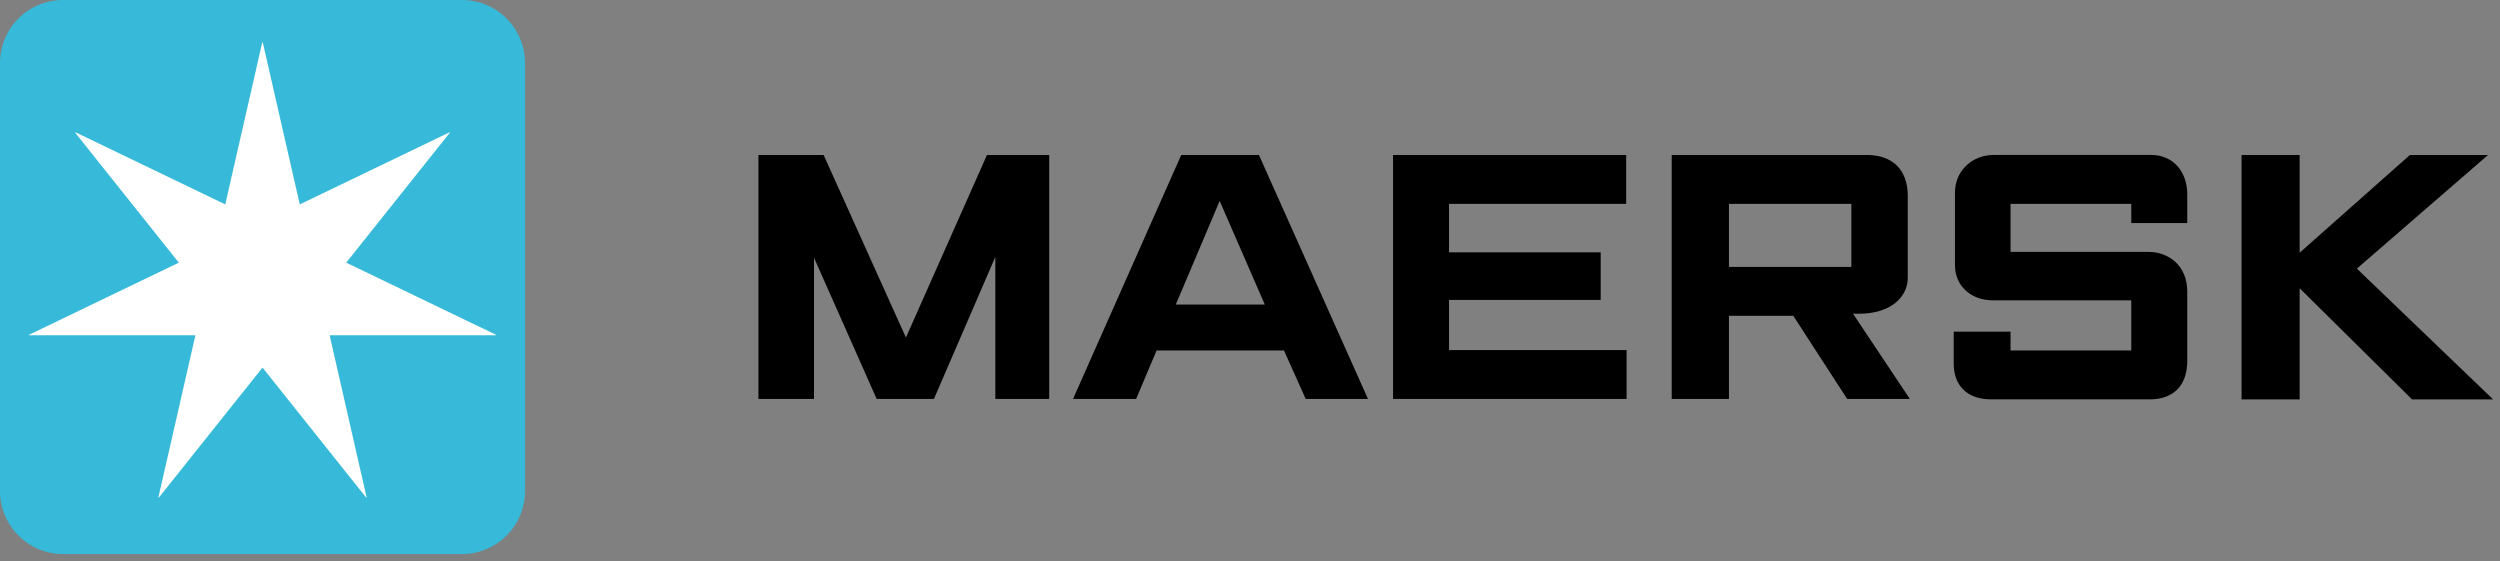 <svg xmlns="http://www.w3.org/2000/svg" width="187" height="42"><rect width="100%" height="100%" fill="#808080" stroke="none"/><g fill="none"><path fill="#000" d="M56.731 11.592v18.25h4.157V19.279l4.687 10.563h4.281l4.594-10.625v10.625h4.031v-18.25h-4.656l-6.062 13.656-6.157-13.656h-4.875zm31.625 0l-8.093 18.25h4.718l1.532-3.625h9.53l1.626 3.625h4.656l-8.156-18.25h-5.813zm15.844 0v18.25h17.469v-3.656h-13.281v-3.75h11.344v-3.563h-11.344v-3.625h13.25v-3.656H104.2zm20.844 0v18.25h4.281v-6.219h4.813l4.031 6.219h4.688l-4.25-6.375c.144 0 .3.006.437 0 2.422 0 3.656-1.276 3.656-2.688v-6.125c0-1.935-1.115-3.062-3.062-3.062h-14.594zm24.063 0c-1.574 0-2.875 1.172-2.875 2.812v5.438c0 1.539 1.193 2.625 2.843 2.625h10.344v3.75h-9.031V24.81h-4.25v2.375c0 1.587.925 2.687 2.812 2.687H160.794c1.841 0 2.813-1.1 2.813-2.875v-5.187c0-1.94-1.386-2.97-2.907-2.97h-10.312v-3.593h9.031v1.438h4.188v-2.157c0-1.722-1.092-2.937-2.688-2.937h-11.813zm18.562 0v18.281h4.344V21.56l8.406 8.313h6.063l-10.188-9.781 9.813-8.5h-5.844l-8.25 7.312v-7.312h-4.344zm-76.438 3.437l3.376 7.75H87.95l3.281-7.75zm38.094.219h9.157v4.719h-9.157v-4.719z"/><path fill="#37BAD9" d="M39.273 36.719a4.724 4.724 0 0 1-4.724 4.725H4.725A4.724 4.724 0 0 1 0 36.719V4.725A4.724 4.724 0 0 1 4.725 0h29.824a4.724 4.724 0 0 1 4.724 4.725v31.994z"/><path fill="#FFF" d="M25.896 19.646l7.75-9.719-.023-.031-11.2 5.394-2.767-12.119h-.04L16.85 15.29 5.65 9.896l-.025.031 7.751 9.719-11.2 5.394.009.039h12.432l-2.767 12.12.035.016 7.752-9.719 7.751 9.719.034-.018-2.765-12.118h12.431l.009-.039-11.2-5.394z"/></g></svg>